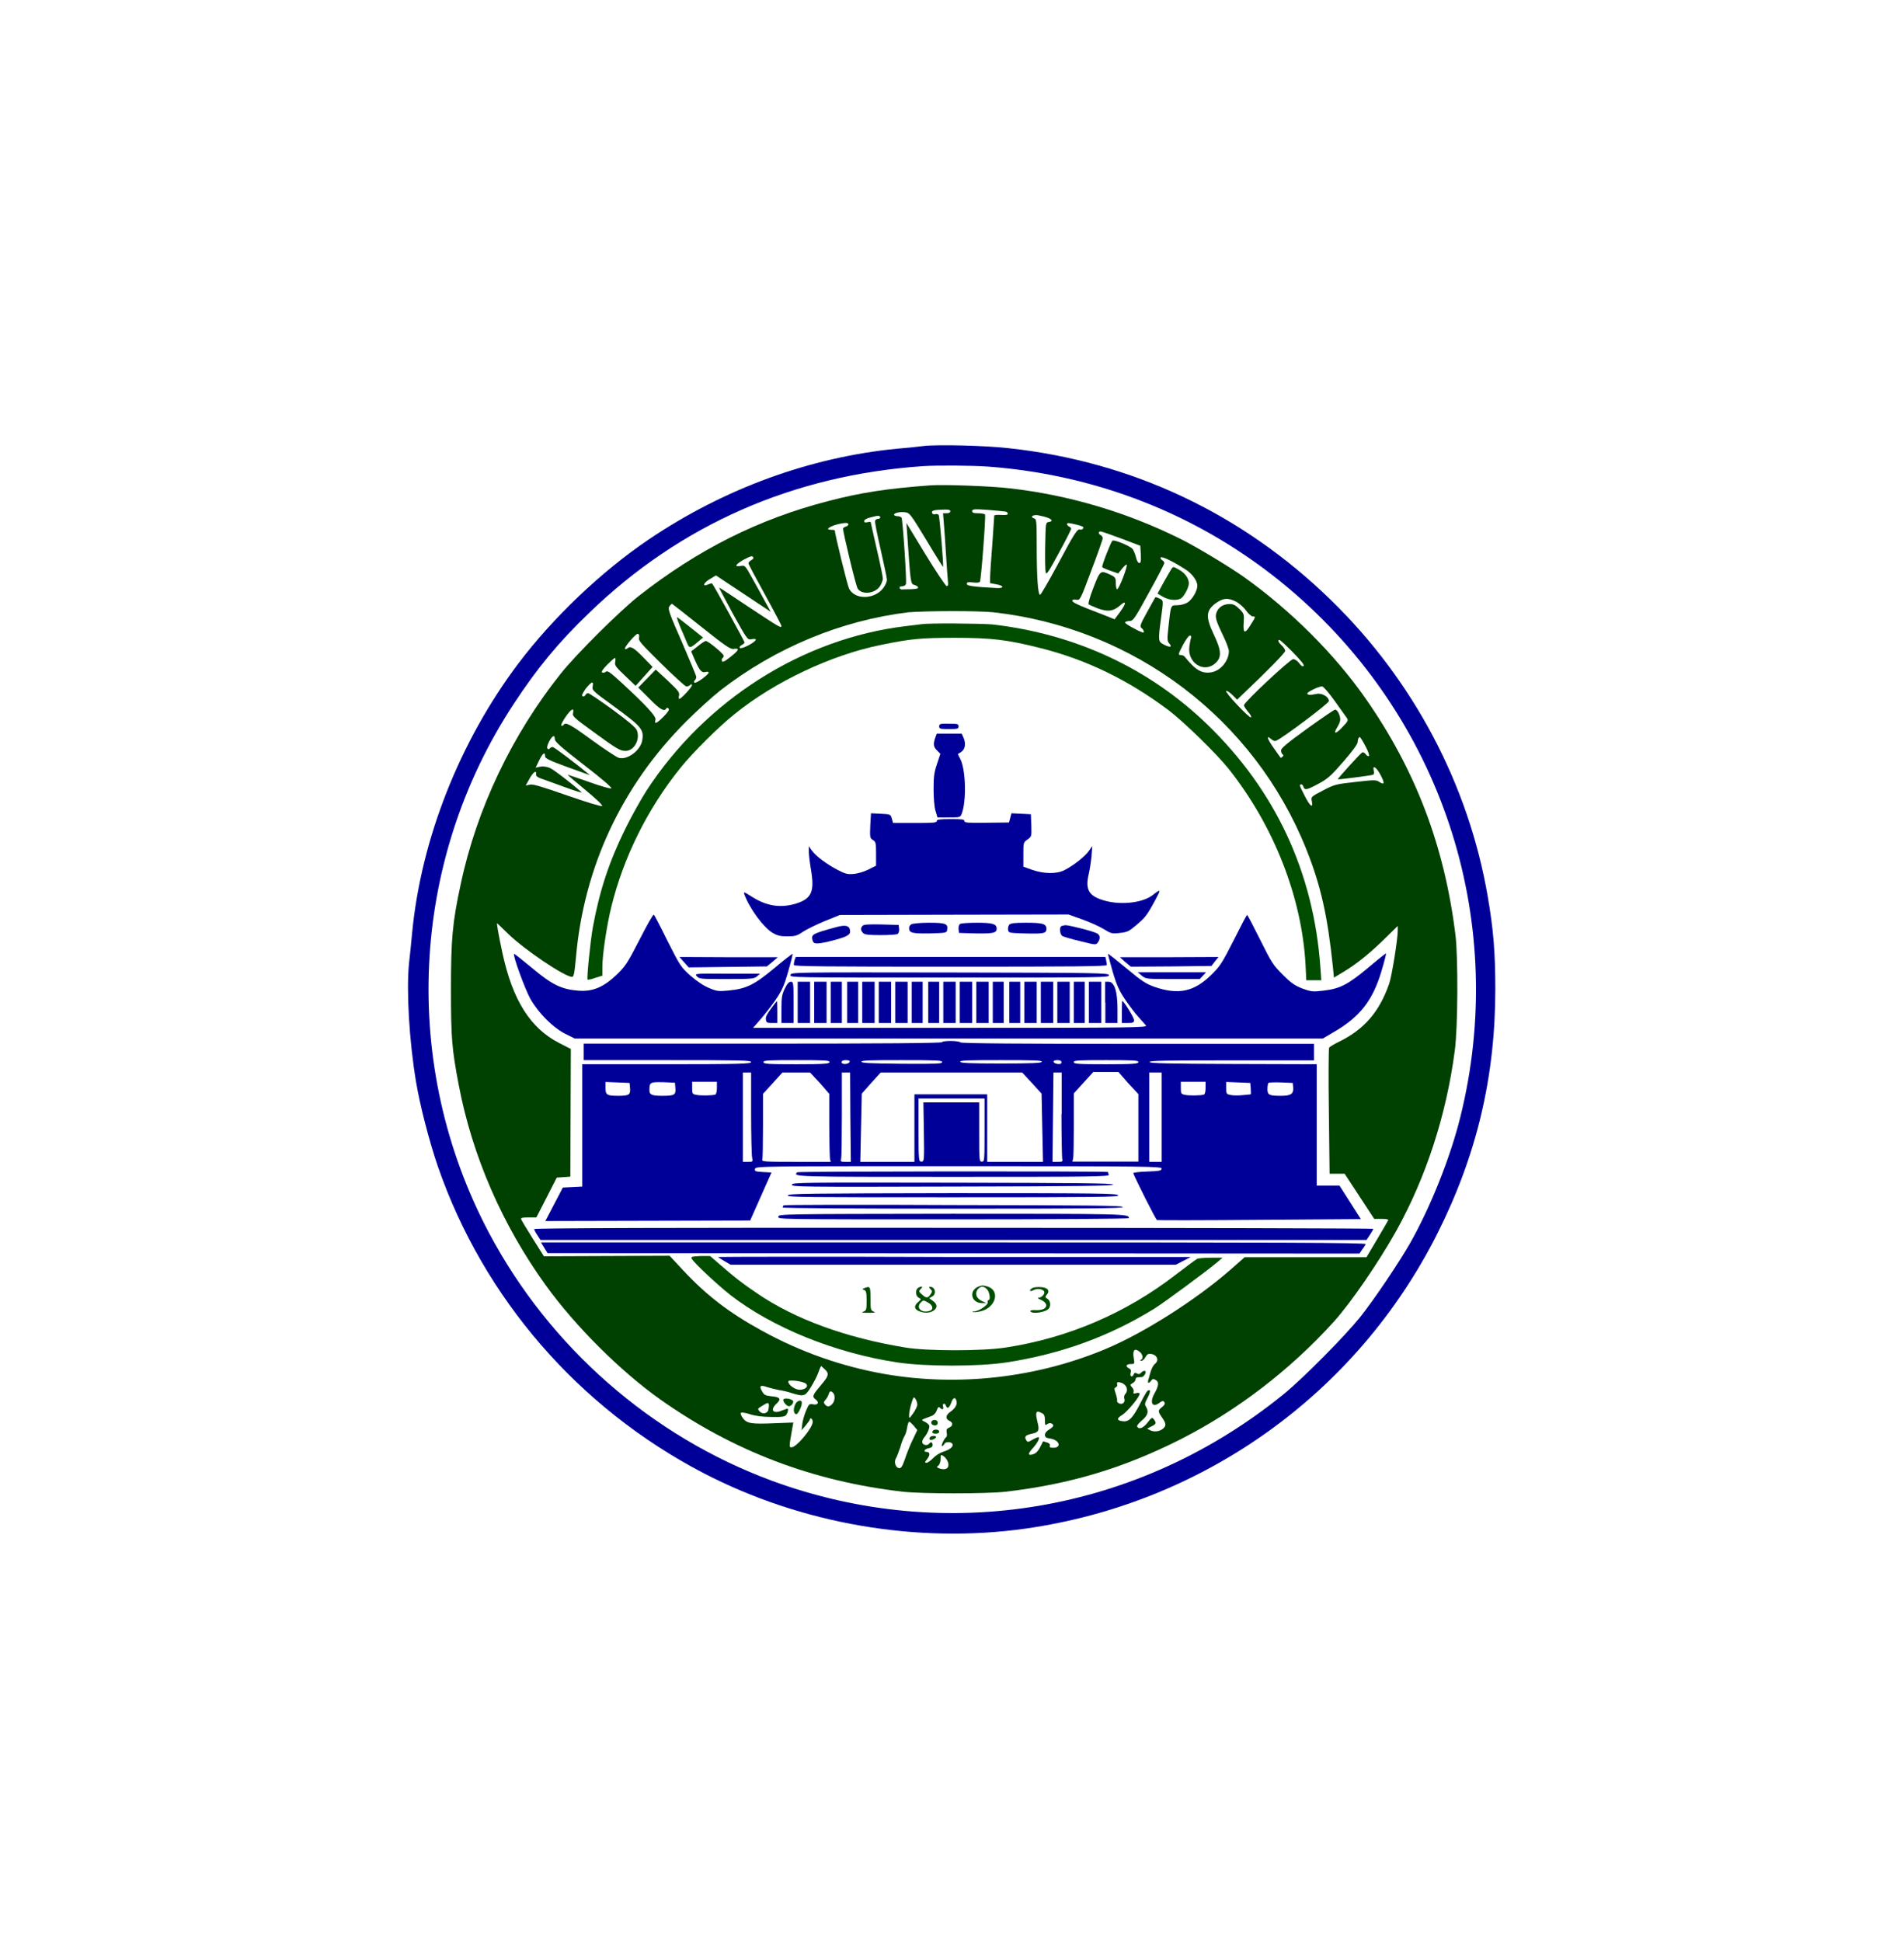 <svg width="154" height="157" viewBox="0 0 154 157" fill="none" xmlns="http://www.w3.org/2000/svg">
<g clip-path="url(#clip0_185_60)" filter="url(#filter0_d_185_60)">
<path d="M41 0H113C131.667 0 141 9.333 141 28V100C141 118.667 131.667 128 113 128H41C22.333 128 13 118.667 13 100V28C13 9.333 22.333 0 41 0Z" fill="white"/>
<path d="M74.685 20.063C74.254 20.122 73.311 20.221 72.567 20.278C65.52 20.965 58.574 23.498 52.469 27.619C48.642 30.209 44.737 33.918 41.91 37.667C37.182 43.947 34.06 51.837 33.334 59.431C33.275 60.099 33.158 61.238 33.079 61.925C32.864 64.123 33.099 68.185 33.649 71.462C33.962 73.365 34.728 76.309 35.415 78.312C39.105 88.968 46.798 97.84 56.885 103.098C64.815 107.22 74.176 108.83 82.948 107.594C97.334 105.552 109.737 96.681 116.253 83.748C119.432 77.429 120.944 71.09 120.944 63.986C120.944 60.983 120.787 59.137 120.335 56.508C118.785 47.441 114.31 38.982 107.617 32.487C100.454 25.52 91.545 21.319 81.595 20.239C79.73 20.024 75.785 19.926 74.685 20.063Z" fill="#000099"/>
<path d="M79.984 21.731C89.287 22.437 97.923 26.029 104.869 32.113C116.9 42.651 121.964 58.843 118.117 74.308C117.313 77.566 115.723 81.551 114.075 84.474C113.21 86.005 111.111 89.125 109.992 90.519C108.756 92.05 105.399 95.444 103.829 96.72C92.074 106.279 76.549 108.908 62.439 103.728C52.704 100.136 44.462 92.934 39.555 83.689C32.373 70.148 33.138 53.701 41.558 40.905C43.48 37.982 45.148 35.96 47.681 33.526C55.041 26.421 64.146 22.418 74.627 21.692C75.844 21.613 78.591 21.633 79.984 21.731Z" fill="white"/>
<path d="M75.255 23.242C71.742 23.498 69.603 23.831 66.974 24.518C61.36 25.97 56.474 28.423 51.684 32.172C50.135 33.389 46.641 36.862 45.365 38.452C41.42 43.398 38.556 49.383 37.26 55.506C36.593 58.589 36.475 59.922 36.475 64.004C36.475 67.95 36.554 68.833 37.102 71.718C38.202 77.487 40.635 83.062 44.149 87.929C46.543 91.245 50.213 94.896 53.432 97.172C59.339 101.332 65.717 103.767 73.017 104.611C74.608 104.787 79.769 104.787 81.34 104.611C86.559 104.002 90.858 102.706 95.489 100.371C100.082 98.036 104.361 94.757 107.912 90.832C109.267 89.322 111.484 86.104 112.916 83.552C115.331 79.214 116.979 74.191 117.666 68.95C117.921 67.085 117.941 61.453 117.725 59.628C116.842 52.425 114.507 46.282 110.463 40.493C107.971 36.921 104.439 33.389 100.65 30.68C99.493 29.856 96.707 28.169 95.411 27.54C91.093 25.401 86.383 24.007 81.614 23.477C80.142 23.302 76.296 23.164 75.255 23.242Z" fill="#004000"/>
<path d="M71.193 25.853C71.193 25.912 71.114 25.951 71.015 25.951C70.917 25.951 70.819 26.01 70.78 26.108C70.741 26.186 70.956 27.245 71.232 28.443C71.506 29.66 71.741 30.759 71.741 30.876C71.741 31.015 71.624 31.289 71.487 31.485C70.819 32.466 69.171 32.544 68.681 31.603C68.543 31.348 67.522 27.167 67.522 26.893C67.522 26.853 67.385 26.834 67.227 26.834C66.463 26.834 67.62 26.305 68.425 26.284C68.699 26.284 68.681 26.501 68.405 26.579C68.288 26.617 68.19 26.677 68.19 26.755C68.19 27.069 69.23 31.387 69.368 31.583C69.701 32.133 70.819 31.996 71.193 31.367C71.31 31.17 71.408 30.916 71.408 30.778C71.408 30.641 71.193 29.582 70.917 28.404C70.643 27.227 70.427 26.245 70.427 26.225C70.427 26.186 70.29 26.186 70.153 26.225C69.936 26.264 69.877 26.225 69.897 26.108C69.917 26.01 70.132 25.892 70.486 25.814C71.054 25.657 71.193 25.675 71.193 25.853Z" fill="white"/>
<path d="M76.864 25.342C76.864 25.44 76.746 25.499 76.57 25.499H76.276L76.335 26.245C76.374 26.657 76.452 27.795 76.511 28.776C76.57 29.758 76.648 30.739 76.668 30.974C76.707 31.289 76.688 31.387 76.57 31.387C76.492 31.387 75.726 30.248 74.863 28.836L73.311 26.284L73.371 27.09C73.646 31.132 73.646 31.211 73.941 31.289C74.078 31.328 74.235 31.407 74.254 31.485C74.293 31.583 74.117 31.622 73.685 31.642C73.332 31.642 72.998 31.661 72.939 31.661C72.861 31.661 72.782 31.604 72.763 31.544C72.723 31.465 72.802 31.407 72.96 31.407C73.097 31.407 73.234 31.328 73.273 31.23C73.352 31.015 73.017 26.029 72.919 25.853C72.88 25.794 72.723 25.735 72.586 25.735C72.449 25.735 72.311 25.675 72.311 25.618C72.311 25.479 72.763 25.362 73.213 25.421C73.567 25.46 73.646 25.558 74.922 27.658C75.648 28.875 76.255 29.837 76.276 29.837C76.335 29.778 76.001 25.735 75.922 25.636C75.883 25.577 75.746 25.538 75.648 25.577C75.529 25.618 75.413 25.558 75.392 25.479C75.315 25.283 75.529 25.225 76.296 25.205C76.727 25.185 76.864 25.225 76.864 25.342Z" fill="white"/>
<path d="M81.319 25.362C81.438 25.381 81.515 25.46 81.515 25.538C81.515 25.636 81.339 25.657 80.966 25.636C80.652 25.617 80.417 25.636 80.417 25.695C80.417 25.755 80.338 26.795 80.26 28.012C80.162 29.228 80.082 30.445 80.082 30.7V31.152L80.614 31.25C81.241 31.367 81.221 31.583 80.593 31.544C78.69 31.446 78.199 31.367 78.199 31.211C78.199 31.072 78.297 31.053 78.69 31.093C79.003 31.131 79.219 31.113 79.258 31.033C79.356 30.896 79.749 25.716 79.671 25.597C79.651 25.558 79.395 25.499 79.121 25.499C78.749 25.499 78.631 25.46 78.631 25.323C78.631 25.166 78.788 25.146 79.886 25.225C80.573 25.283 81.221 25.342 81.319 25.362Z" fill="white"/>
<path d="M84.459 25.773C85.068 25.931 85.244 26.147 84.833 26.206C84.577 26.245 84.577 26.245 84.538 28.128C84.518 29.169 84.538 30.132 84.577 30.287C84.636 30.504 84.812 30.248 85.636 28.717C86.186 27.717 86.638 26.814 86.638 26.755C86.638 26.697 86.558 26.599 86.481 26.579C86.382 26.54 86.305 26.442 86.305 26.382C86.305 26.264 86.403 26.264 86.912 26.382C87.266 26.46 87.56 26.558 87.599 26.599C87.697 26.697 87.521 26.873 87.364 26.814C87.147 26.736 86.912 27.09 85.52 29.698C84.812 31.015 84.185 32.094 84.126 32.094C83.95 32.094 83.852 30.68 83.852 28.11C83.852 26.068 83.831 25.97 83.635 25.912C83.379 25.853 83.439 25.657 83.733 25.657C83.831 25.618 84.146 25.695 84.459 25.773Z" fill="white"/>
<path d="M90.68 27.54L92.231 28.128L92.27 28.835C92.291 29.365 92.27 29.522 92.152 29.522C92.054 29.522 91.937 29.326 91.878 29.052C91.819 28.797 91.682 28.482 91.604 28.384C91.407 28.149 90.091 27.599 89.975 27.717C89.838 27.854 89.091 29.758 89.151 29.856C89.169 29.895 89.484 30.033 89.817 30.15L90.445 30.367L90.76 29.974C90.936 29.758 91.093 29.62 91.132 29.659C91.23 29.758 90.484 31.72 90.347 31.642C90.288 31.603 90.249 31.387 90.249 31.131C90.249 30.739 90.21 30.661 89.838 30.483C88.993 30.091 88.993 30.091 88.443 31.505C88.169 32.211 87.992 32.8 88.051 32.859C88.09 32.898 88.443 33.055 88.797 33.192C89.601 33.486 90.034 33.427 90.563 32.977C91.113 32.486 91.132 32.74 90.602 33.468L90.151 34.075L89.523 33.82C89.169 33.683 88.404 33.388 87.816 33.153C87.168 32.898 86.736 32.683 86.736 32.585C86.736 32.486 86.835 32.446 87.049 32.486C87.364 32.544 87.364 32.544 88.267 30.131C88.777 28.797 89.189 27.619 89.189 27.521C89.189 27.423 89.11 27.304 89.032 27.265C88.836 27.188 88.816 26.971 88.993 26.971C89.071 26.951 89.838 27.227 90.68 27.54Z" fill="white"/>
<path d="M95.901 30.052C96.431 30.386 96.844 30.974 96.844 31.348C96.844 31.78 96.431 32.487 96.038 32.722C95.842 32.839 95.488 32.937 95.214 32.937C94.685 32.937 94.703 32.879 94.507 34.684C94.39 35.684 94.409 35.842 94.566 36.019C94.842 36.333 94.646 36.371 94.174 36.136C93.665 35.881 93.665 35.842 93.9 34.037C94.115 32.505 94.115 32.544 93.763 32.389C93.605 32.309 93.468 32.27 93.448 32.291C93.428 32.309 93.133 32.859 92.781 33.487C92.211 34.507 92.172 34.664 92.33 34.783C92.526 34.92 92.585 35.214 92.407 35.136C91.956 34.979 90.956 34.409 90.995 34.331C91.015 34.272 91.171 34.213 91.348 34.213C91.643 34.213 91.76 34.057 92.918 31.937C93.605 30.7 94.174 29.601 94.174 29.523C94.174 29.445 94.096 29.347 93.998 29.288C93.9 29.228 93.841 29.13 93.879 29.071C93.978 28.954 94.9 29.404 95.901 30.052Z" fill="white"/>
<path d="M56.728 34.684C58.672 36.234 59.083 36.51 59.339 36.469C59.849 36.392 59.79 36.549 59.103 37.099C58.613 37.491 58.437 37.569 58.396 37.451C58.357 37.353 58.377 37.255 58.437 37.216C58.494 37.177 58.535 37.099 58.535 37.019C58.535 36.862 57.278 35.823 57.082 35.823C57.022 35.823 56.709 36.019 56.434 36.255L55.904 36.666L56.198 37.353C56.591 38.236 56.748 38.413 57.063 38.334C57.2 38.295 57.317 38.315 57.317 38.374C57.317 38.55 56.317 39.276 56.18 39.198C56.1 39.16 56.121 39.08 56.198 39.002C56.278 38.923 56.317 38.806 56.317 38.727C56.317 38.649 55.787 37.373 55.158 35.921C54.138 33.605 54.001 33.231 54.138 33.035C54.217 32.918 54.315 32.82 54.354 32.82C54.393 32.839 55.452 33.664 56.728 34.684Z" fill="white"/>
<path d="M60.928 29.071C60.967 29.13 60.89 29.228 60.771 29.288C60.653 29.347 60.536 29.464 60.536 29.543C60.536 29.621 61.144 30.759 61.871 32.074C62.597 33.389 63.204 34.548 63.204 34.605C63.204 34.822 63.048 34.724 60.555 33.076C59.26 32.211 58.2 31.506 58.161 31.506C58.142 31.506 58.651 32.467 59.279 33.624C60.418 35.685 60.457 35.744 60.771 35.685C61.321 35.568 61.223 35.803 60.575 36.157C60.203 36.353 59.908 36.451 59.849 36.392C59.79 36.333 59.829 36.234 59.986 36.157C60.123 36.077 60.221 35.999 60.221 35.94C60.221 35.862 57.709 31.269 57.592 31.171C57.572 31.152 57.415 31.191 57.278 31.25C56.768 31.485 56.885 31.132 57.415 30.819L57.905 30.524L62.341 33.468L61.928 32.722C61.714 32.309 61.242 31.465 60.89 30.837C60.26 29.699 60.26 29.699 59.908 29.758C59.377 29.856 59.457 29.66 60.123 29.267C60.771 28.934 60.83 28.914 60.928 29.071Z" fill="white"/>
<path d="M99.963 32.642C100.238 32.781 100.611 33.114 100.787 33.37C100.964 33.623 101.22 33.84 101.318 33.84C101.572 33.84 101.572 33.86 101.161 34.507C100.689 35.292 100.533 35.234 100.59 34.351C100.631 33.644 100.631 33.623 100.238 33.231C99.944 32.937 99.766 32.839 99.453 32.839C98.943 32.839 98.55 33.094 98.393 33.525C98.256 33.899 98.354 34.212 98.981 35.508C99.198 35.96 99.394 36.489 99.394 36.647C99.394 37.412 98.746 38.217 98 38.354C97.215 38.491 96.706 38.197 95.823 37.099C95.763 37.019 95.626 36.96 95.488 36.96C95.273 36.96 95.292 36.902 95.665 36.175C95.901 35.743 96.136 35.39 96.234 35.39C96.352 35.39 96.371 35.449 96.332 35.586C96.293 35.684 96.234 36.019 96.195 36.293C96.038 37.608 97.373 38.452 98.295 37.628C98.824 37.156 98.805 36.627 98.178 35.312C97.51 33.899 97.53 33.388 98.295 32.8C98.922 32.348 99.296 32.309 99.963 32.642Z" fill="white"/>
<path d="M80.358 33.507C91.741 34.783 101.436 42.122 105.655 52.661C106.833 55.605 107.382 58.058 107.814 62.238L107.893 63.044L108.678 62.572C109.699 61.964 110.895 61.002 112.093 59.805L113.054 58.863V59.217C113.054 59.963 112.583 62.866 112.367 63.514C111.582 65.791 110.347 67.224 108.344 68.206C107.912 68.421 107.54 68.637 107.501 68.715C107.46 68.794 107.442 71.109 107.481 73.877L107.54 78.901H108.756L109.954 80.725L111.15 82.551H111.739C112.054 82.551 112.309 82.59 112.289 82.649C112.269 82.708 111.857 83.395 111.385 84.2L110.523 85.652H100.671L99.512 86.672C96.746 89.087 92.526 91.775 89.425 93.071C83.852 95.406 77.513 96.132 71.545 95.093C68.072 94.484 64.736 93.306 61.635 91.599C58.946 90.127 57.141 88.733 55.237 86.693L54.158 85.534L49.074 85.554L43.992 85.574L43.088 84.141C42.598 83.356 42.166 82.649 42.148 82.571C42.107 82.473 42.264 82.434 42.736 82.434H43.383L44.208 80.824L45.032 79.215L45.582 79.176L46.13 79.137L46.171 68.813L45.208 68.322C42.892 67.126 41.461 64.869 40.635 61.042C40.322 59.589 40.165 58.647 40.204 58.647C40.224 58.647 40.616 59.039 41.107 59.511C42.442 60.805 45.68 62.984 46.269 62.984C46.406 62.984 46.465 62.71 46.582 61.453C47.21 54.133 50.292 47.539 55.493 42.339C56.376 41.455 57.632 40.317 58.259 39.826C62.714 36.371 68.013 34.174 73.45 33.507C74.961 33.389 78.984 33.37 80.358 33.507Z" fill="white"/>
<path d="M51.684 35.568C51.625 35.803 51.88 36.077 53.471 37.647C54.491 38.649 55.394 39.472 55.492 39.493C55.591 39.511 55.728 39.472 55.806 39.395C55.924 39.297 55.963 39.297 55.963 39.413C55.963 39.571 55.08 40.513 54.943 40.513C54.904 40.513 54.883 40.376 54.922 40.239C54.981 39.983 54.863 39.846 54.02 39.041L53.039 38.138L52.332 38.865L51.625 39.591L52.528 40.493C53.391 41.376 53.726 41.553 53.882 41.298C53.941 41.2 53.98 41.2 54.078 41.298C54.158 41.376 54.039 41.572 53.647 41.965C53.097 42.514 52.901 42.594 53.019 42.181C53.078 41.926 52.312 41.081 50.251 39.178C49.349 38.354 49.133 38.197 48.996 38.315C48.918 38.393 48.779 38.413 48.701 38.374C48.623 38.315 48.761 38.099 49.114 37.745C49.408 37.451 49.683 37.197 49.742 37.197C49.781 37.197 49.801 37.334 49.761 37.51C49.703 37.786 49.781 37.903 50.545 38.628L51.41 39.454L52.097 38.688L52.784 37.923L52.038 37.156C51.253 36.353 50.997 36.216 50.762 36.412C50.664 36.49 50.586 36.51 50.545 36.451C50.468 36.332 51.469 35.175 51.586 35.253C51.704 35.273 51.723 35.41 51.684 35.568Z" fill="white"/>
<path d="M104.557 36.725C105.223 37.412 105.518 37.765 105.44 37.843C105.36 37.923 105.244 37.843 105.086 37.628C104.949 37.432 104.733 37.295 104.596 37.295C104.34 37.295 100.611 40.787 100.611 41.024C100.611 41.102 100.769 41.337 100.945 41.553C101.141 41.768 101.239 41.965 101.18 42.005C101.122 42.044 100.632 41.592 100.061 40.983C99.493 40.376 99.1 39.885 99.178 39.865C99.258 39.846 99.473 39.983 99.689 40.198L100.061 40.572L100.632 40.022C102.476 38.276 103.948 36.784 103.948 36.627C103.948 36.529 103.829 36.332 103.674 36.195C103.398 35.94 103.32 35.743 103.477 35.743C103.535 35.725 104.007 36.175 104.557 36.725Z" fill="white"/>
<path d="M47.937 39.493C47.878 39.806 47.937 39.865 49.507 41.004C51.92 42.77 52.097 42.966 51.94 43.888C51.783 44.712 50.685 45.497 50.017 45.262C49.841 45.203 48.859 44.556 47.858 43.829C46.112 42.553 45.738 42.357 45.582 42.612C45.542 42.672 45.464 42.692 45.404 42.672C45.345 42.633 45.503 42.318 45.758 41.946C46.21 41.298 46.465 41.179 46.347 41.67C46.288 41.907 46.465 42.063 47.897 43.103C49.939 44.595 50.154 44.712 50.605 44.712C51.292 44.712 51.803 43.771 51.509 43.044C51.411 42.809 50.822 42.318 49.546 41.376C48.545 40.65 47.643 40.042 47.563 40.042C47.486 40.042 47.387 40.12 47.348 40.198C47.308 40.278 47.21 40.337 47.132 40.296C47.014 40.257 47.093 40.1 47.367 39.689C47.839 39.1 48.035 39.021 47.937 39.493Z" fill="white"/>
<path d="M107.951 40.67C108.402 41.298 108.854 41.926 108.932 42.044C109.071 42.24 109.03 42.318 108.58 42.79C108.03 43.379 107.795 43.379 108.167 42.79C108.304 42.574 108.402 42.318 108.402 42.181C108.402 41.828 108.167 41.376 107.991 41.376C107.912 41.376 106.912 42.063 105.734 42.907C104.105 44.084 103.614 44.497 103.614 44.673C103.614 44.81 103.674 44.949 103.731 44.988C103.829 45.047 103.829 45.086 103.731 45.184C103.674 45.243 103.594 45.282 103.576 45.262C103.555 45.243 103.3 44.87 103.005 44.458C102.476 43.712 102.398 43.379 102.829 43.771C102.987 43.908 103.124 43.947 103.261 43.87C103.85 43.594 107.48 40.867 107.48 40.689C107.501 40.356 106.931 40.022 106.519 40.1C105.931 40.218 105.792 40.198 105.734 40.081C105.694 39.963 106.617 39.511 106.931 39.493C107.049 39.511 107.501 40.042 107.951 40.67Z" fill="white"/>
<path d="M44.875 43.771C44.875 43.968 45.365 44.399 47.209 45.832C48.565 46.871 49.507 47.676 49.448 47.736C49.389 47.795 48.624 47.578 47.642 47.225C46.7 46.891 45.915 46.636 45.915 46.636C45.895 46.656 46.543 47.206 47.348 47.873C48.211 48.58 48.761 49.109 48.702 49.168C48.642 49.226 47.485 48.874 45.895 48.324C43.815 47.598 43.108 47.382 42.853 47.441L42.52 47.519L42.834 46.95C43.147 46.401 43.403 46.225 43.364 46.617C43.343 46.754 43.481 46.852 43.815 46.969C44.069 47.067 44.934 47.362 45.719 47.656C46.523 47.95 47.111 48.128 47.054 48.069C46.269 47.362 44.756 46.204 44.462 46.086C44.227 45.988 43.932 45.949 43.697 45.988L43.325 46.067L43.619 45.458C43.914 44.87 44.09 44.753 44.09 45.164C44.09 45.321 44.502 45.517 45.915 46.028C46.915 46.401 47.741 46.675 47.72 46.675C46.582 45.734 44.815 44.399 44.699 44.399C44.6 44.399 44.521 44.458 44.462 44.516C44.423 44.595 44.345 44.595 44.286 44.536C44.208 44.458 44.266 44.262 44.404 43.968C44.678 43.457 44.875 43.379 44.875 43.771Z" fill="white"/>
<path d="M110.444 44.34C110.659 44.732 110.778 45.086 110.719 45.125C110.659 45.164 110.543 45.105 110.463 44.988C110.385 44.869 110.267 44.81 110.189 44.831C110.052 44.89 108.167 46.969 108.206 47.01C108.245 47.048 110.974 46.695 111.072 46.636C111.131 46.597 111.15 46.46 111.111 46.302C110.993 45.812 111.328 46.028 111.661 46.656C112.014 47.323 111.994 47.5 111.563 47.224C111.307 47.048 111.17 47.048 109.639 47.224C108.049 47.402 107.951 47.421 107.01 47.911C106.029 48.422 106.029 48.422 106.107 48.794C106.225 49.383 105.969 49.207 105.557 48.402C105.066 47.441 105.086 47.46 105.223 47.421C105.301 47.402 105.381 47.48 105.42 47.598C105.518 47.911 105.675 47.893 106.656 47.362C107.382 46.969 107.656 46.734 108.658 45.577C109.404 44.712 109.815 44.164 109.815 43.986C109.815 43.771 109.895 43.594 109.993 43.594C110.032 43.614 110.228 43.927 110.444 44.34Z" fill="white"/>
<path d="M66.718 94.719C67.072 95.052 67.031 95.248 66.463 95.916C65.717 96.8 65.657 96.916 65.972 97.153C66.287 97.388 66.168 97.624 65.756 97.546C65.461 97.487 65.422 97.525 65.207 98.036C65.069 98.35 64.932 98.821 64.893 99.116L64.834 99.645L65.167 99.253C65.344 99.036 65.502 98.821 65.502 98.781C65.52 98.566 65.737 98.723 65.737 98.959C65.737 99.449 64.422 101.019 64.03 101.019C63.813 101.019 63.813 101.038 64.069 99.547L64.167 99.018L62.636 99.075C60.751 99.155 60.418 99.096 60.084 98.664C59.947 98.468 59.868 98.272 59.927 98.233C59.986 98.174 60.32 98.233 60.673 98.35C61.086 98.487 61.693 98.566 62.38 98.566C63.302 98.585 63.48 98.546 63.597 98.388C63.735 98.192 63.793 97.898 63.676 97.898C63.637 97.898 63.441 97.977 63.224 98.055C62.517 98.35 62.263 97.996 62.812 97.487C63.204 97.113 63.106 96.957 62.419 96.898C61.89 96.839 61.812 96.8 61.634 96.485C61.38 96.054 61.497 95.955 62.047 96.152C62.282 96.23 62.695 96.328 62.989 96.387C63.263 96.426 63.715 96.524 63.989 96.622C65.03 96.937 65.109 96.916 65.579 96.172C65.796 95.818 66.09 95.269 66.189 94.974C66.287 94.68 66.403 94.445 66.424 94.445C66.442 94.484 66.581 94.582 66.718 94.719Z" fill="white"/>
<path d="M65.187 95.877C65.423 96.092 65.148 96.368 64.677 96.368C64.304 96.368 63.754 95.976 63.754 95.7C63.754 95.524 64.971 95.681 65.187 95.877Z" fill="white"/>
<path d="M67.385 96.622C67.562 96.8 67.542 97.27 67.326 97.505C67.091 97.761 66.915 97.781 66.718 97.546C66.6 97.407 66.62 97.349 66.757 97.192C66.855 97.094 66.974 96.877 67.013 96.761C67.111 96.446 67.189 96.426 67.385 96.622Z" fill="white"/>
<path d="M62.145 97.996C62.068 98.311 61.635 98.37 61.42 98.094C61.262 97.898 61.242 97.918 61.753 97.603C62.086 97.407 62.145 97.388 62.184 97.546C62.205 97.644 62.184 97.84 62.145 97.996Z" fill="white"/>
<path d="M63.362 97.153C63.284 97.29 63.617 97.701 63.813 97.701C64.01 97.701 64.245 97.368 64.128 97.251C63.95 97.074 63.441 97.014 63.362 97.153Z" fill="#004D00"/>
<path d="M64.304 97.585C64.147 97.957 64.185 98.272 64.382 98.349C64.52 98.388 64.854 97.761 64.854 97.427C64.854 97.113 64.441 97.231 64.304 97.585Z" fill="#004D00"/>
<path d="M74.195 97.564C74.195 97.702 74.039 98.016 73.861 98.272C73.528 98.723 73.528 98.723 73.528 98.429C73.528 98.251 73.606 97.84 73.704 97.505C73.881 96.937 73.9 96.898 74.039 97.094C74.117 97.211 74.195 97.407 74.195 97.564Z" fill="white"/>
<path d="M77.355 97.251C77.453 97.545 77.277 97.859 76.864 98.153C76.472 98.429 76.451 98.723 76.786 98.879C77.099 99.017 77.099 99.291 76.766 99.429C76.57 99.508 76.531 99.606 76.57 99.841C76.609 99.999 76.59 100.154 76.531 100.195C76.373 100.293 76.079 100.921 76.197 100.921C76.255 100.921 76.334 100.841 76.373 100.763C76.451 100.547 76.942 100.547 77.04 100.763C77.12 100.98 76.825 101.215 76.255 101.391C76.02 101.471 75.666 101.686 75.47 101.902C75.274 102.098 75.038 102.274 74.94 102.274C74.783 102.274 74.783 102.235 75 101.961C75.255 101.626 75.216 101.391 74.94 101.391C74.646 101.391 74.783 101.156 75.098 101.097C75.333 101.058 75.431 100.98 75.431 100.823C75.431 100.606 75.274 100.547 75.157 100.724C75.038 100.9 74.685 100.862 74.607 100.665C74.568 100.547 74.627 100.371 74.744 100.234C75.02 99.919 75.216 99.429 75.157 99.252C75.118 99.173 74.961 99.036 74.803 98.958C74.47 98.801 74.45 98.821 75.294 98.507C75.529 98.429 75.686 98.251 75.764 98.036C75.862 97.76 75.922 97.721 76.02 97.82C76.216 98.016 76.353 97.977 76.275 97.721C76.197 97.466 76.433 97.407 76.51 97.662C76.609 97.938 76.766 97.859 76.923 97.447C77.081 96.996 77.257 96.916 77.355 97.251Z" fill="white"/>
<path d="M73.9 99.272L74.195 99.625L73.822 100.41C73.606 100.842 73.332 101.549 73.195 101.961C72.998 102.53 72.9 102.706 72.743 102.706C72.448 102.706 72.272 102.215 72.469 101.902C72.547 101.765 72.704 101.352 72.821 100.999C72.919 100.627 73.076 100.234 73.156 100.116C73.234 99.999 73.332 99.684 73.371 99.429C73.409 99.173 73.489 98.958 73.528 98.958C73.548 98.919 73.724 99.075 73.9 99.272Z" fill="white"/>
<path d="M76.629 102.117C76.885 102.667 76.531 102.943 75.922 102.706C75.746 102.628 75.746 102.608 75.903 102.491C76.001 102.412 76.079 102.176 76.079 101.961C76.079 101.608 76.1 101.588 76.296 101.725C76.413 101.784 76.57 101.98 76.629 102.117Z" fill="white"/>
<path d="M75.353 98.92C75.255 99.075 75.392 99.253 75.627 99.253C75.765 99.253 75.844 99.174 75.844 99.036C75.863 98.801 75.49 98.723 75.353 98.92Z" fill="#004D00"/>
<path d="M75.471 99.664C75.334 99.803 75.413 99.919 75.687 99.919C75.863 99.919 75.961 99.86 75.961 99.743C75.961 99.586 75.628 99.527 75.471 99.664Z" fill="#004D00"/>
<path d="M75.373 100.116C75.274 100.136 75.176 100.234 75.176 100.312C75.176 100.41 75.256 100.449 75.393 100.41C75.824 100.293 75.805 100.018 75.373 100.116Z" fill="#004D00"/>
<path d="M84.302 98.272C84.459 98.349 84.518 98.507 84.518 98.84C84.518 99.233 84.538 99.272 84.694 99.155C84.872 98.997 85.185 99.075 85.185 99.272C85.185 99.351 85.048 99.468 84.852 99.586C84.655 99.704 84.518 99.86 84.518 100.018C84.518 100.195 84.616 100.273 84.95 100.312C85.696 100.43 85.892 101.058 85.185 101.058C84.95 101.058 84.872 101.019 84.911 100.901C84.95 100.784 84.872 100.686 84.676 100.627C84.518 100.567 84.361 100.528 84.361 100.547C84.361 100.567 84.244 100.784 84.126 101.019C83.989 101.293 83.792 101.51 83.596 101.569C83.144 101.725 83.106 101.569 83.478 101.156C83.852 100.764 84.106 100.312 84.028 100.214C83.989 100.175 83.772 100.253 83.537 100.391C83.124 100.627 83.106 100.627 82.987 100.41C82.83 100.155 82.969 100.018 83.478 99.919C84.028 99.803 84.087 99.645 83.909 98.958C83.713 98.135 83.792 97.996 84.302 98.272Z" fill="white"/>
<path d="M91.132 96.211C91.171 96.407 91.153 96.564 91.034 96.681C90.936 96.799 90.897 96.957 90.936 97.074C91.055 97.368 90.779 97.603 90.505 97.466C90.386 97.407 90.329 97.309 90.347 97.251C90.386 97.192 90.329 96.957 90.249 96.701C90.112 96.289 90.112 96.229 90.249 96.172C90.329 96.131 90.386 96.033 90.368 95.955C90.288 95.739 90.407 95.7 90.74 95.818C90.936 95.896 91.073 96.053 91.132 96.211Z" fill="white"/>
<path d="M92.211 93.326C92.446 93.541 92.487 93.874 92.27 93.954C92.192 93.993 92.211 94.013 92.309 94.032C92.407 94.032 92.565 93.895 92.643 93.737C92.761 93.522 92.859 93.443 93.055 93.463C93.585 93.522 93.781 93.973 93.428 94.267C93.252 94.406 93.094 94.758 92.996 95.15C92.978 95.248 92.918 95.426 92.879 95.563C92.8 95.857 92.918 95.896 93.115 95.622C93.213 95.485 93.291 95.465 93.487 95.583C93.763 95.739 93.722 96.054 93.37 96.681C92.978 97.388 93.192 97.84 93.742 97.448C94.016 97.251 94.076 97.231 94.174 97.368C94.253 97.487 94.194 97.603 93.998 97.761C93.644 98.036 93.644 98.114 93.998 98.625C94.331 99.096 94.331 99.292 94.076 99.508C93.801 99.743 93.35 99.803 93.035 99.645L92.781 99.508L93.133 99.331C93.526 99.135 93.546 99.057 93.329 98.762C93.192 98.585 93.153 98.585 92.82 99.018C92.467 99.468 92.133 99.606 91.976 99.351C91.937 99.272 92.094 99.075 92.348 98.86C92.839 98.448 92.937 98.135 92.683 97.722C92.565 97.546 92.604 97.427 92.82 97.015C93.076 96.524 93.076 96.289 92.82 96.446C92.761 96.485 92.505 96.916 92.27 97.388C91.643 98.625 91.328 98.959 90.858 98.919C90.328 98.879 90.287 98.683 90.76 98.409C91.152 98.174 92.172 96.957 92.172 96.701C92.172 96.622 92.074 96.583 91.898 96.642C91.682 96.701 91.643 96.663 91.682 96.544C91.721 96.446 91.661 96.27 91.563 96.172C91.387 95.976 91.387 95.956 91.604 95.837C91.741 95.759 91.839 95.641 91.839 95.543C91.839 95.445 91.898 95.387 91.976 95.367C92.054 95.367 92.211 95.346 92.329 95.346C92.565 95.328 92.8 94.837 92.565 94.837C92.487 94.837 92.348 94.915 92.291 94.994C92.192 95.111 92.094 95.132 91.956 95.052C91.819 94.974 91.741 94.994 91.702 95.111C91.583 95.406 91.367 95.308 91.446 95.013C91.505 94.798 91.465 94.7 91.289 94.621C90.995 94.463 91.093 94.287 91.485 94.287C91.759 94.287 91.78 94.267 91.702 93.836C91.583 93.13 91.78 92.952 92.211 93.326Z" fill="white"/>
<path d="M94.763 29.974C94.703 30.052 94.429 30.543 94.135 31.054L93.624 31.996L94.057 32.25C94.527 32.526 95.155 32.585 95.509 32.389C95.764 32.25 96.157 31.505 96.157 31.171C96.157 30.778 95.862 30.347 95.411 30.091C94.9 29.797 94.9 29.797 94.763 29.974Z" fill="#004D00"/>
<path d="M55.041 34.744C55.256 35.253 55.511 35.823 55.591 36.038C55.767 36.431 55.826 36.431 56.492 35.862L56.866 35.547L55.885 34.762C55.335 34.331 54.845 33.938 54.765 33.9C54.708 33.861 54.824 34.233 55.041 34.744Z" fill="#004D00"/>
<path d="M74.529 34.468C74.372 34.488 73.802 34.566 73.254 34.625C64.913 35.627 57.081 40.591 52.312 47.893C51.881 48.559 51.096 49.953 50.586 50.992C49.27 53.662 48.505 55.978 47.956 58.941C47.74 60.159 47.446 63.121 47.524 63.201C47.563 63.24 47.839 63.181 48.152 63.062L48.722 62.886V62.16C48.722 61.198 49.074 58.824 49.448 57.313C50.429 53.309 52.392 49.365 55.021 46.106C56.022 44.851 58.122 42.77 59.398 41.75C62.636 39.119 67.268 36.941 71.291 36.136C73.665 35.645 74.548 35.568 77.237 35.568C80.18 35.568 81.476 35.725 84.126 36.392C87.875 37.334 91.23 38.963 94.507 41.416C95.725 42.338 98.393 44.929 99.375 46.165C103.026 50.757 105.301 56.547 105.596 62.023L105.655 63.258H106.871L106.793 62.179C106.244 54.525 103.163 47.911 97.647 42.574C92.937 38.021 86.951 35.253 80.26 34.488C79.318 34.409 75.157 34.37 74.529 34.468Z" fill="#004D00"/>
<path d="M55.963 85.789C56.139 86.123 58.083 87.929 59.083 88.714C62.478 91.344 67.522 93.384 72.526 94.15C74.824 94.504 79.18 94.504 81.456 94.15C85.872 93.463 89.778 92.03 93.389 89.794C94.174 89.303 97.667 86.731 98.491 86.024L98.884 85.691H97.962C97.451 85.691 96.942 85.73 96.823 85.789C96.706 85.848 95.921 86.437 95.096 87.065C91.054 90.186 86.362 92.188 81.339 92.953C79.475 93.247 74.979 93.247 73.233 92.953C68.425 92.168 64.284 90.657 61.242 88.576C59.966 87.713 59.397 87.261 58.181 86.202L57.435 85.554H56.65C55.924 85.593 55.865 85.613 55.963 85.789Z" fill="#004D00"/>
<path d="M75.961 42.731C75.961 42.927 76.04 42.946 76.746 42.946C77.453 42.946 77.531 42.927 77.531 42.731C77.531 42.535 77.453 42.514 76.746 42.514C76.04 42.496 75.961 42.535 75.961 42.731Z" fill="#000099"/>
<path d="M75.648 43.633C75.47 44.164 75.49 44.379 75.785 44.673L76.059 44.949L75.785 45.773C75.55 46.46 75.511 46.793 75.511 47.813C75.511 48.5 75.568 49.267 75.666 49.561L75.824 50.091H76.746C77.649 50.091 77.67 50.091 77.786 49.796C78.179 48.776 78.12 46.303 77.688 45.399L77.473 44.968L77.727 44.81C78.062 44.596 78.14 44.144 77.944 43.673L77.786 43.32H75.765L75.648 43.633Z" fill="#000099"/>
<path d="M70.388 50.796C70.349 51.699 70.367 51.777 70.604 51.916C70.839 52.053 70.858 52.17 70.858 53.034V53.995L70.23 54.31C69.877 54.486 69.347 54.643 69.034 54.663C68.562 54.702 68.366 54.663 67.738 54.329C66.875 53.879 65.992 53.23 65.657 52.759L65.422 52.425V52.877C65.422 53.132 65.501 53.78 65.6 54.349C65.894 56.115 65.638 56.684 64.324 57.076C63.106 57.43 62.008 57.254 60.849 56.528C60.162 56.095 60.123 56.076 60.203 56.311C60.653 57.509 61.752 58.981 62.498 59.431C62.871 59.648 63.106 59.707 63.676 59.707C64.304 59.707 64.461 59.668 64.952 59.333C65.246 59.137 66.05 58.744 66.718 58.47L67.934 57.98L77.179 57.959L86.421 57.941L87.521 58.333C88.129 58.548 88.913 58.902 89.267 59.118C89.876 59.49 89.954 59.511 90.582 59.431C91.171 59.374 91.328 59.294 91.898 58.804C92.624 58.196 92.781 58 93.448 56.763C93.918 55.88 93.918 55.841 93.231 56.371C92.466 56.978 90.759 57.195 89.424 56.841C88.09 56.487 87.756 55.978 88.051 54.702C88.149 54.29 88.247 53.623 88.286 53.192L88.345 52.407L88.071 52.799C87.756 53.249 86.834 53.977 86.108 54.349C85.46 54.682 84.459 54.663 83.478 54.329L82.772 54.075V53.093C82.772 52.131 82.772 52.112 83.105 51.875C83.439 51.64 83.439 51.64 83.418 50.738L83.379 49.835L81.809 49.757L81.613 50.502L79.808 50.522C78.258 50.542 78.003 50.522 78.003 50.385C78.003 50.248 77.806 50.227 76.884 50.227C75.981 50.227 75.764 50.266 75.764 50.385C75.764 50.522 75.49 50.542 73.998 50.542H72.232L72.134 50.188C72.035 49.835 72.017 49.835 71.232 49.796L70.447 49.757L70.388 50.796Z" fill="#000099"/>
<path d="M51.705 60.02C50.724 61.925 50.566 62.14 49.859 62.827C48.8 63.828 47.937 64.182 46.817 64.103C45.443 64.004 44.658 63.632 43.049 62.277C42.246 61.611 41.598 61.1 41.578 61.12C41.461 61.238 42.442 63.927 42.892 64.751C43.56 65.928 44.738 67.106 45.778 67.617L46.484 67.969H106.99L107.893 67.439C109.993 66.222 111.034 64.888 111.739 62.514C111.974 61.729 112.132 61.081 112.113 61.081C112.072 61.081 111.406 61.611 110.621 62.277C108.992 63.632 108.364 63.945 107.01 64.103C106.185 64.201 106.029 64.182 105.342 63.927C104.733 63.691 104.439 63.495 103.752 62.808C102.987 62.042 102.848 61.846 101.926 59.981C101.376 58.883 100.906 57.98 100.867 57.98C100.828 57.98 100.356 58.883 99.788 60.02C98.845 61.866 98.688 62.121 97.962 62.827C96.568 64.201 95.293 64.456 93.371 63.79C92.702 63.553 92.33 63.318 91.114 62.297C90.308 61.631 89.642 61.1 89.621 61.12C89.601 61.14 89.779 61.786 89.994 62.553C90.329 63.691 90.525 64.103 91.015 64.829C91.349 65.319 91.819 65.948 92.075 66.222C92.33 66.497 92.585 66.811 92.684 66.909C92.821 67.085 92.054 67.106 76.865 67.106H60.909L61.479 66.458C61.792 66.104 62.342 65.399 62.714 64.869C63.264 64.043 63.421 63.71 63.754 62.533C63.971 61.786 64.128 61.14 64.108 61.12C64.088 61.1 63.421 61.611 62.656 62.258C61.027 63.612 60.379 63.945 58.966 64.084C58.142 64.162 58.004 64.162 57.357 63.888C56.886 63.691 56.395 63.357 55.845 62.886C55.06 62.179 55.002 62.081 53.98 60.061C53.412 58.902 52.921 57.959 52.882 57.959C52.803 57.941 52.294 58.863 51.705 60.02Z" fill="#000099"/>
<path d="M73.724 58.726C73.606 58.785 73.528 58.922 73.528 59.039C73.528 59.431 73.783 59.491 75.196 59.472C76.531 59.431 76.57 59.431 76.609 59.178C76.688 58.687 76.492 58.607 75.137 58.607C74.47 58.607 73.822 58.667 73.724 58.726Z" fill="#000099"/>
<path d="M77.649 58.706C77.571 58.765 77.512 58.941 77.531 59.118L77.571 59.431L78.945 59.472C80.319 59.491 80.613 59.431 80.613 59.098C80.613 58.706 80.299 58.607 79.023 58.607C78.356 58.607 77.727 58.646 77.649 58.706Z" fill="#000099"/>
<path d="M81.634 58.765C81.554 58.863 81.515 59.039 81.536 59.178C81.575 59.431 81.613 59.431 82.85 59.472C84.42 59.511 84.637 59.472 84.637 59.098C84.637 58.687 84.322 58.607 82.987 58.607C82.045 58.607 81.732 58.646 81.634 58.765Z" fill="#000099"/>
<path d="M69.779 58.843C69.582 59.039 69.603 59.217 69.799 59.431C69.936 59.57 70.23 59.609 71.212 59.609C71.898 59.609 72.526 59.57 72.606 59.511C72.683 59.452 72.743 59.276 72.722 59.098L72.683 58.785L71.291 58.745C70.31 58.726 69.877 58.745 69.779 58.843Z" fill="#000099"/>
<path d="M67.641 58.961C65.698 59.491 65.6 59.55 65.717 60.02C65.796 60.335 66.011 60.355 66.974 60.139C68.348 59.806 68.759 59.628 68.759 59.334C68.759 58.843 68.426 58.745 67.641 58.961Z" fill="#000099"/>
<path d="M85.814 58.902C85.657 59.059 85.755 59.589 85.931 59.687C86.049 59.746 86.697 59.942 87.384 60.1C88.62 60.413 88.64 60.413 88.797 60.198C89.012 59.903 88.993 59.609 88.738 59.472C88.423 59.294 86.501 58.804 86.166 58.804C86.01 58.824 85.853 58.863 85.814 58.902Z" fill="#000099"/>
<path d="M55.336 61.807L55.708 62.219L58.868 62.179L62.027 62.14L62.479 61.768L62.91 61.394H58.946L54.962 61.375L55.336 61.807Z" fill="#000099"/>
<path d="M64.265 61.631C64.226 61.768 64.206 61.944 64.206 62.023C64.206 62.14 66.817 62.16 76.865 62.16C86.913 62.16 89.523 62.14 89.523 62.023C89.523 61.944 89.484 61.768 89.464 61.631L89.405 61.375H64.363L64.265 61.631Z" fill="#000099"/>
<path d="M91.015 61.786L91.465 62.16L94.724 62.14L97.982 62.101L98.256 61.748L98.551 61.375L94.566 61.394H90.582L91.015 61.786Z" fill="#000099"/>
<path d="M63.932 62.827C63.873 63.043 63.932 63.043 76.805 63.043C89.071 63.043 89.74 63.043 89.699 62.847C89.66 62.669 88.955 62.651 76.826 62.631C64.069 62.612 63.99 62.612 63.932 62.827Z" fill="#000099"/>
<path d="M92.349 62.886C92.683 63.16 92.722 63.16 94.861 63.16H97.04L97.295 62.886L97.549 62.612H92.015L92.349 62.886Z" fill="#000099"/>
<path d="M56.376 62.945C56.572 63.16 56.709 63.16 58.77 63.16C60.791 63.16 60.988 63.142 61.223 62.945L61.478 62.729H58.829C56.179 62.71 56.159 62.71 56.376 62.945Z" fill="#000099"/>
<path d="M63.48 63.927C63.245 64.417 63.205 64.614 63.205 65.595V66.713H64.186V65.045C64.186 63.455 64.167 63.377 63.971 63.377C63.814 63.377 63.656 63.553 63.48 63.927Z" fill="#000099"/>
<path d="M64.52 65.045V66.713H65.52V63.377H64.52V65.045Z" fill="#000099"/>
<path d="M65.854 65.045V66.713H66.856V63.377H65.854V65.045Z" fill="#000099"/>
<path d="M67.189 65.045V66.713H68.092V63.377H67.189V65.045Z" fill="#000099"/>
<path d="M68.523 65.045V66.713H69.407V63.377H68.523V65.045Z" fill="#000099"/>
<path d="M69.74 65.045V66.713H70.742V63.377H69.74V65.045Z" fill="#000099"/>
<path d="M71.075 65.045V66.713H72.076V63.377H71.075V65.045Z" fill="#000099"/>
<path d="M72.41 65.045V66.713H73.41V63.377H72.41V65.045Z" fill="#000099"/>
<path d="M73.744 65.045V66.713H74.627V63.377H73.744V65.045Z" fill="#000099"/>
<path d="M75.078 65.045V66.713H75.961V63.377H75.078V65.045Z" fill="#000099"/>
<path d="M76.296 65.045V66.713H77.296V63.377H76.296V65.045Z" fill="#000099"/>
<path d="M77.629 65.045V66.713H78.631V63.377H77.629V65.045Z" fill="#000099"/>
<path d="M78.964 65.045V66.713H79.965V63.377H78.964V65.045Z" fill="#000099"/>
<path d="M80.299 65.045V66.713H81.182V63.377H80.299V65.045Z" fill="#000099"/>
<path d="M81.634 65.045V66.713H82.517V63.377H81.634V65.045Z" fill="#000099"/>
<path d="M82.85 65.045V66.713H83.852V63.377H82.85V65.045Z" fill="#000099"/>
<path d="M84.185 65.045V66.713H85.185V63.377H84.185V65.045Z" fill="#000099"/>
<path d="M85.519 65.045V66.713H86.519V63.377H85.519V65.045Z" fill="#000099"/>
<path d="M86.853 65.045V66.713H87.737V63.377H86.853V65.045Z" fill="#000099"/>
<path d="M88.071 65.045V66.713H89.071V63.377H88.071V65.045Z" fill="#000099"/>
<path d="M89.404 65.045V66.713H90.386V65.556C90.386 64.142 90.132 63.377 89.66 63.377H89.386V65.045H89.404Z" fill="#000099"/>
<path d="M62.361 65.556C62.026 66.006 61.91 66.223 61.949 66.439C61.987 66.693 62.047 66.713 62.439 66.713H62.871V65.83C62.871 65.34 62.852 64.947 62.852 64.947C62.812 64.947 62.596 65.221 62.361 65.556Z" fill="#000099"/>
<path d="M90.739 65.83V66.713H91.23C91.661 66.713 91.721 66.674 91.721 66.478C91.721 66.282 90.897 64.927 90.76 64.927C90.76 64.947 90.739 65.339 90.739 65.83Z" fill="#000099"/>
<path d="M76.197 68.263C76.197 68.342 71.291 68.381 61.693 68.381H47.209V69.716H53.98C59.927 69.716 60.751 69.735 60.751 69.874C60.751 70.01 59.927 70.049 53.922 70.049H47.092V79.94L46.307 79.981L45.522 80.02L44.815 81.373L44.109 82.728L60.673 82.688L61.536 80.746L62.4 78.803L61.713 78.763C61.086 78.724 61.026 78.705 61.065 78.509C61.124 78.292 61.339 78.292 77.551 78.292C93.153 78.292 93.977 78.312 93.959 78.489C93.938 78.665 93.762 78.685 92.781 78.724C92.152 78.744 91.642 78.803 91.661 78.861C91.839 79.333 93.487 82.63 93.585 82.649C93.644 82.669 97.393 82.669 101.887 82.63L110.07 82.571L109.207 81.216L108.343 79.862H106.499V70.049L99.767 70.029C94.507 70.01 93.016 69.972 92.977 69.874C92.937 69.755 94.311 69.735 99.609 69.735H106.282V68.401H92.015C82.615 68.401 77.727 68.361 77.688 68.283C77.649 68.224 77.295 68.165 76.903 68.165C76.51 68.165 76.197 68.205 76.197 68.263Z" fill="#000099"/>
<path d="M67.09 69.874C67.09 70.011 66.718 70.05 64.422 70.05C62.125 70.05 61.752 70.029 61.752 69.874C61.752 69.735 62.125 69.716 64.422 69.716C66.718 69.716 67.09 69.735 67.09 69.874Z" fill="white"/>
<path d="M68.72 69.853C68.642 70.07 68.072 70.089 68.072 69.892C68.072 69.775 68.19 69.716 68.425 69.716C68.642 69.716 68.759 69.775 68.72 69.853Z" fill="white"/>
<path d="M76.198 69.874C76.198 70.011 75.785 70.029 72.959 70.011C70.486 69.99 69.701 69.951 69.681 69.853C69.642 69.735 70.349 69.716 72.919 69.716C75.765 69.716 76.198 69.735 76.198 69.874Z" fill="white"/>
<path d="M84.263 69.853C84.224 69.951 83.478 69.99 80.966 69.99C78.455 69.99 77.709 69.951 77.67 69.853C77.629 69.735 78.336 69.716 80.966 69.716C83.596 69.716 84.302 69.735 84.263 69.853Z" fill="white"/>
<path d="M85.853 69.892C85.853 70.011 85.755 70.05 85.559 70.029C85.127 69.972 85.087 69.716 85.52 69.716C85.735 69.716 85.853 69.775 85.853 69.892Z" fill="white"/>
<path d="M92.075 69.874C92.075 70.011 91.702 70.05 89.464 70.05C87.227 70.05 86.853 70.029 86.853 69.874C86.853 69.735 87.227 69.716 89.464 69.716C91.702 69.716 92.075 69.735 92.075 69.874Z" fill="white"/>
<path d="M60.751 73.975C60.751 75.761 60.792 77.389 60.831 77.585C60.908 77.939 60.89 77.939 60.497 77.939H60.084V70.716H60.751V73.975Z" fill="white"/>
<path d="M66.326 71.581L67.072 72.444V74.936C67.072 76.31 67.111 77.546 67.13 77.683L67.189 77.939H64.382C61.871 77.939 61.596 77.92 61.655 77.763C61.694 77.665 61.714 76.428 61.714 75.015V72.444L62.499 71.581L63.284 70.716H65.521L66.326 71.581Z" fill="white"/>
<path d="M68.779 74.328L68.818 77.939H68.386C67.994 77.939 67.974 77.92 68.033 77.683C68.072 77.546 68.092 75.917 68.092 74.073V70.716H68.759L68.779 74.328Z" fill="white"/>
<path d="M83.46 71.561L84.245 72.425L84.302 75.173L84.361 77.939H79.847V72.483H73.96V77.939H69.583L69.642 75.173L69.701 72.425L70.466 71.561L71.233 70.716H82.675L83.46 71.561Z" fill="white"/>
<path d="M85.853 74.073C85.853 75.917 85.892 77.546 85.912 77.683C85.97 77.92 85.931 77.939 85.559 77.939H85.127L85.166 74.328L85.205 70.716H85.872V74.073H85.853Z" fill="white"/>
<path d="M91.269 71.599L92.074 72.464V77.92H86.736L86.796 77.665C86.835 77.528 86.853 76.291 86.853 74.917V72.405L87.638 71.542L88.423 70.677H90.465L91.269 71.599Z" fill="white"/>
<path d="M93.959 74.328V77.939H92.957V70.716H93.959V74.328Z" fill="white"/>
<path d="M50.959 71.992C50.998 72.523 50.881 72.601 49.978 72.601C49.094 72.601 48.976 72.523 48.976 71.973V71.482L49.939 71.521L50.92 71.56L50.959 71.992Z" fill="white"/>
<path d="M54.628 71.992C54.667 72.523 54.55 72.601 53.587 72.601C52.725 72.601 52.528 72.523 52.528 72.149C52.528 71.501 52.587 71.483 53.628 71.501L54.589 71.542L54.628 71.992Z" fill="white"/>
<path d="M57.984 71.973C57.984 72.267 57.925 72.482 57.847 72.503C57.611 72.581 56.65 72.601 56.316 72.523C56.002 72.464 55.983 72.425 55.983 71.953V71.462H57.984V71.973Z" fill="white"/>
<path d="M97.51 71.973C97.51 72.267 97.451 72.482 97.373 72.503C97.138 72.581 96.175 72.601 95.842 72.523C95.529 72.464 95.509 72.425 95.509 71.953V71.462H97.51V71.973Z" fill="white"/>
<path d="M101.162 72.012C101.18 72.267 101.18 72.482 101.162 72.482C101.141 72.482 100.867 72.523 100.553 72.542C100.239 72.581 99.788 72.581 99.571 72.542C99.199 72.464 99.179 72.464 99.179 71.973V71.482L100.16 71.521L101.123 71.56L101.162 72.012Z" fill="white"/>
<path d="M104.596 71.934C104.635 72.444 104.399 72.601 103.633 72.601C102.652 72.601 102.515 72.542 102.515 72.051C102.515 71.836 102.554 71.599 102.594 71.56C102.633 71.521 103.103 71.501 103.614 71.521L104.557 71.56L104.596 71.934Z" fill="white"/>
<path d="M79.632 75.369C79.632 77.841 79.632 77.92 79.416 77.92C79.199 77.92 79.199 77.841 79.199 75.525V73.13H74.686L74.726 75.525C74.765 77.861 74.745 77.92 74.53 77.92C74.313 77.92 74.293 77.861 74.293 75.369V72.817H79.632V75.369Z" fill="white"/>
<path d="M64.48 78.783C64.108 79.155 64.167 79.155 77.081 79.155C88.581 79.155 89.74 79.136 89.68 78.979C89.641 78.881 89.621 78.783 89.621 78.763C89.621 78.685 64.56 78.705 64.48 78.783Z" fill="#000099"/>
<path d="M64.048 79.784C64.009 79.96 64.657 79.98 77.04 79.94C87.364 79.921 90.073 79.882 90.034 79.784C89.993 79.666 87.227 79.645 77.04 79.627C64.794 79.607 64.108 79.607 64.048 79.784Z" fill="#000099"/>
<path d="M63.715 80.647C63.656 80.805 65.187 80.805 77.081 80.805C88.973 80.805 90.504 80.784 90.445 80.647C90.386 80.49 88.816 80.471 77.081 80.471C65.344 80.49 63.774 80.51 63.715 80.647Z" fill="#000099"/>
<path d="M63.382 81.453C63.343 81.492 63.303 81.569 63.303 81.629C63.303 81.688 69.505 81.727 77.081 81.727C88.051 81.727 90.858 81.706 90.819 81.59C90.779 81.471 87.914 81.453 77.1 81.432C69.603 81.393 63.421 81.412 63.382 81.453Z" fill="#000099"/>
<path d="M62.951 82.375C62.892 82.59 62.951 82.59 77.1 82.59C84.911 82.59 91.31 82.551 91.31 82.491C91.31 82.139 91.093 82.139 77.022 82.139C63.088 82.158 62.99 82.158 62.951 82.375Z" fill="#000099"/>
<path d="M43.206 83.375C43.206 83.434 43.325 83.669 43.462 83.865L43.717 84.258H110.523L110.797 83.847C110.954 83.612 111.072 83.395 111.072 83.356C111.072 83.317 95.803 83.277 77.139 83.277C54.275 83.258 43.206 83.297 43.206 83.375Z" fill="#000099"/>
<path d="M44.031 84.906L44.286 85.319L77.12 85.337L109.954 85.358L110.169 85.043C110.287 84.887 110.424 84.671 110.463 84.593C110.522 84.474 103.83 84.454 77.159 84.454H43.756L44.031 84.906Z" fill="#000099"/>
<path d="M58.083 85.632C58.083 85.652 58.318 85.809 58.592 85.966L59.103 86.261H95.096L96.314 85.632H77.179C66.698 85.593 58.083 85.613 58.083 85.632Z" fill="#000099"/>
<path d="M69.918 88.144C69.722 88.224 69.722 88.242 69.897 88.301C70.055 88.361 70.094 88.518 70.094 89.164C70.094 89.871 70.073 89.97 69.838 90.047C69.642 90.127 69.74 90.146 70.251 90.146C70.76 90.146 70.859 90.127 70.662 90.047C70.427 89.949 70.408 89.892 70.408 89.009C70.408 88.007 70.388 87.968 69.918 88.144Z" fill="#004D00"/>
<path d="M74.215 88.164C74.019 88.36 74.058 88.792 74.313 88.929C74.53 89.047 74.53 89.047 74.235 89.303C73.9 89.597 73.941 89.871 74.373 90.029C74.784 90.186 75.217 90.166 75.511 89.969C75.844 89.734 75.824 89.44 75.452 89.184L75.157 88.968L75.393 88.831C75.765 88.635 75.648 88.046 75.235 88.046C75.118 88.046 75.118 88.085 75.256 88.223C75.413 88.379 75.413 88.438 75.274 88.635C75.059 88.968 74.922 88.988 74.587 88.674C74.313 88.438 74.293 88.399 74.471 88.223C74.608 88.085 74.628 88.027 74.51 88.027C74.411 88.046 74.274 88.105 74.215 88.164Z" fill="#004D00"/>
<path d="M75.098 89.342C75.452 89.538 75.511 89.871 75.235 89.969C74.587 90.225 74.039 89.753 74.471 89.321C74.686 89.106 74.686 89.106 75.098 89.342Z" fill="white"/>
<path d="M79.181 88.007C78.316 88.322 78.533 89.381 79.455 89.36H79.788L79.436 89.205C78.945 88.988 78.807 88.537 79.121 88.203C79.357 87.968 79.573 87.987 79.829 88.242C80.044 88.459 80.142 89.125 79.945 89.125C79.886 89.125 79.868 89.184 79.886 89.282C79.966 89.479 79.199 90.008 78.807 90.029C78.651 90.029 78.611 90.068 78.709 90.088C78.807 90.106 79.101 90.088 79.377 90.008C80.534 89.695 80.908 88.379 79.906 88.027C79.573 87.929 79.455 87.909 79.181 88.007Z" fill="#004D00"/>
<path d="M83.498 88.144C83.204 88.321 83.263 88.477 83.576 88.321C83.89 88.144 84.381 88.223 84.459 88.438C84.538 88.616 84.244 88.929 83.989 88.929C83.89 88.929 83.968 89.008 84.165 89.086C84.931 89.419 84.694 89.969 83.792 89.93C83.478 89.91 83.302 89.949 83.341 90.028C83.498 90.284 84.655 90.088 84.851 89.773C85.009 89.538 84.95 89.145 84.714 89.008C84.518 88.89 84.518 88.87 84.675 88.673C84.95 88.36 84.735 88.085 84.146 88.066C83.909 88.046 83.596 88.085 83.498 88.144Z" fill="#004D00"/>
</g>
<defs>
<filter id="filter0_d_185_60" x="0" y="0" width="154" height="157" filterUnits="userSpaceOnUse" color-interpolation-filters="sRGB">
<feFlood flood-opacity="0" result="BackgroundImageFix"/>
<feColorMatrix in="SourceAlpha" type="matrix" values="0 0 0 0 0 0 0 0 0 0 0 0 0 0 0 0 0 0 127 0" result="hardAlpha"/>
<feOffset dy="16"/>
<feGaussianBlur stdDeviation="6.5"/>
<feColorMatrix type="matrix" values="0 0 0 0 0 0 0 0 0 0 0 0 0 0 0 0 0 0 0.03 0"/>
<feBlend mode="normal" in2="BackgroundImageFix" result="effect1_dropShadow_185_60"/>
<feBlend mode="normal" in="SourceGraphic" in2="effect1_dropShadow_185_60" result="shape"/>
</filter>
<clipPath id="clip0_185_60">
<rect width="128" height="128" fill="white" transform="translate(13)"/>
</clipPath>
</defs>
</svg>
